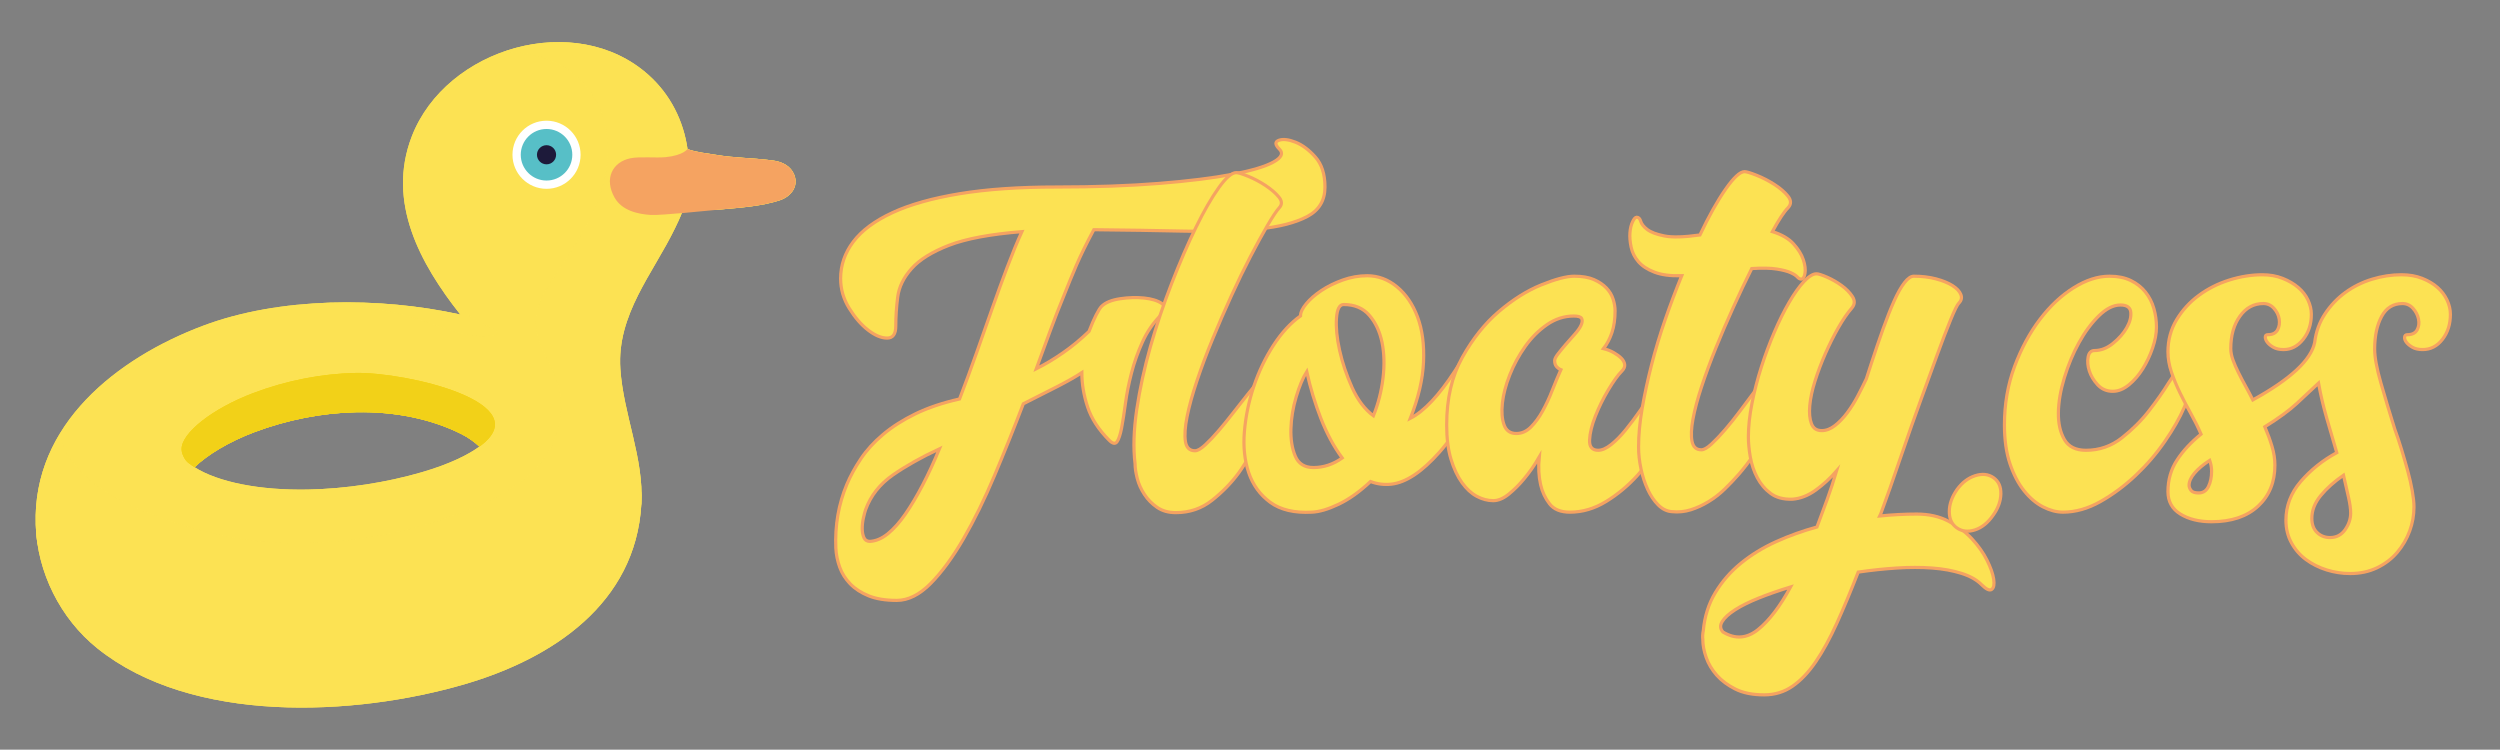 <?xml version="1.0" encoding="iso-8859-1"?>
<!-- Generator: Adobe Illustrator 15.0.0, SVG Export Plug-In . SVG Version: 6.00 Build 0)  -->
<!DOCTYPE svg PUBLIC "-//W3C//DTD SVG 1.1//EN" "http://www.w3.org/Graphics/SVG/1.1/DTD/svg11.dtd">
<svg version="1.1" id="Layer_1" xmlns="http://www.w3.org/2000/svg" xmlns:xlink="http://www.w3.org/1999/xlink" x="0px" y="0px"
	 width="782px" height="234.5px" viewBox="0 0 782 234.5" style="enable-background:new 0 0 782 234.5;" xml:space="preserve">
<rect x="0" y="0" width="782" height="234.5" fill="#808080" stroke="none"/>
<g>
	<path style="fill:#FCE253;" d="M248.414,54.613c-1.072-2.648-3.662-3.975-6.371-4.363c-6.035-0.864-12.137-0.786-18.184-1.834
		c-2.471-0.428-5.975-0.734-8.797-1.78c-1.244-8.711-5.264-16.954-12.16-23.147c-22.793-20.466-63.367-8.627-74.104,19.199
		c-7.904,20.485,2.594,39.842,15.205,55.705c-25.268-5.584-56.522-5.537-80.572,3.531c-26.8,10.104-53.207,30.779-52.269,62.125
		c0.001,0.053,0.003,0.104,0.005,0.158c0.476,14.808,7.69,29.267,19.235,38.552c29.674,23.864,80.508,21.319,114.887,11.277
		c27.508-8.035,53.535-25.207,55.334-56.34c0.834-14.448-5.633-28.038-6.574-42.313c-1.121-17.047,10.166-29.723,17.1-44.013
		c0.695-1.431,1.723-3.581,2.252-5.066c4.186-1.029,8.17-0.427,12.49-0.825c5.854-0.538,12.326-0.986,17.938-2.801
		C247.352,61.539,249.938,58.37,248.414,54.613 M131.959,147.708c-11.211,3.274-23.873,5.2-35.656,5.423c-0.004,0-0.004,0-0.006,0
		c-15.081,0.284-28.032-2.305-35.439-6.98c3.996-3.89,10.768-7.979,18.642-10.948c10.336-3.897,21.401-6.063,31.997-6.263
		c12.164-0.23,23.547,2.148,32.92,6.877c2.152,1.085,4.01,2.447,5.541,3.888C146.598,142.121,141.051,145.052,131.959,147.708"/>
	<path style="fill:#FCE253;" d="M248.414,54.613c-1.072-2.648-3.662-3.975-6.371-4.363c-6.035-0.864-12.137-0.786-18.184-1.834
		c-2.471-0.428-5.975-0.734-8.797-1.78c-1.244-8.711-5.264-16.954-12.16-23.147c-22.793-20.466-63.367-8.627-74.104,19.199
		c-7.904,20.485,2.594,39.842,15.205,55.705c-25.268-5.584-56.522-5.537-80.572,3.531c-26.8,10.104-53.207,30.779-52.269,62.125
		c0.001,0.053,0.003,0.104,0.005,0.158c0.476,14.808,7.69,29.267,19.235,38.552c29.674,23.864,80.508,21.319,114.887,11.277
		c27.508-8.035,53.535-25.207,55.334-56.34c0.834-14.448-5.633-28.038-6.574-42.313c-1.121-17.047,10.166-29.723,17.1-44.013
		c0.695-1.431,1.723-3.581,2.252-5.066c4.186-1.029,8.17-0.427,12.49-0.825c5.854-0.538,12.326-0.986,17.938-2.801
		C247.352,61.539,249.938,58.37,248.414,54.613 M131.959,147.708c-11.211,3.274-23.873,5.2-35.656,5.423c-0.004,0-0.004,0-0.006,0
		c-15.081,0.284-28.032-2.305-35.439-6.98c3.996-3.89,10.768-7.979,18.642-10.948c10.336-3.897,21.401-6.063,31.997-6.263
		c12.164-0.23,23.547,2.148,32.92,6.877c2.152,1.085,4.01,2.447,5.541,3.888C146.598,142.121,141.051,145.052,131.959,147.708"/>
	<g style="opacity:0.39;">
		<g>
			<defs>
				<rect id="SVGID_1_" x="99.648" y="91.021" width="55.955" height="14.158"/>
			</defs>
			<clipPath id="SVGID_2_">
				<use xlink:href="#SVGID_1_"  style="overflow:visible;"/>
			</clipPath>
			<path style="clip-path:url(#SVGID_2_);fill:#FCE253;" d="M99.646,94.826c11.633,0.35,23.242,2.265,34.055,5.939
				c5.434,1.847,11.035,4.196,16.844,4.408c1.574,0.057,7.352-0.186,4.061-2.16c-1.674-1.004-3.557-1.59-5.24-2.6
				c-3.967-2.382-7.703-5.645-10.84-9.391c1.742,2.53,3.586,4.991,5.479,7.371C130.279,95.36,114.791,93.993,99.646,94.826"/>
		</g>
	</g>
	<g style="opacity:0.39;">
		<g>
			<defs>
				<rect id="SVGID_3_" x="11.139" y="13.183" width="237.722" height="208.146"/>
			</defs>
			<clipPath id="SVGID_4_">
				<use xlink:href="#SVGID_3_"  style="overflow:visible;"/>
			</clipPath>
			<path style="clip-path:url(#SVGID_4_);fill:#FCE253;" d="M248.414,54.613c-1.072-2.648-3.662-3.975-6.371-4.363
				c-6.033-0.864-12.137-0.787-18.184-1.834c-2.471-0.429-5.975-0.735-8.797-1.78c-1.244-8.711-5.262-16.954-12.16-23.147
				c-12.561-11.279-30.518-12.73-45.91-7.117c11.561-0.656,23.145,4.181,29.145,14.705c6.951,12.194,4.09,26.245-2.039,38.114
				c-3.854,7.462-8.834,14.211-13.252,21.328c-3.881,6.253-4.283,12.243-1.121,18.86c2.297,4.808,5.006,9.347,5.619,14.751
				c0.689,6.075-0.824,12.485-4.096,17.641c-6.836,10.775-20.156,16.293-31.73,20.271c-14.807,5.089-30.598,7.76-46.25,7.861
				c-15.135,0.099-29.445-3.032-43.596-8.244c-11.56-4.258-24.936-10.659-30.101-22.669c-0.451-1.047-0.784-2.066-1.024-3.06
				c-4.887,8.158-7.7,17.526-7.383,28.117c0.001,0.053,0.003,0.106,0.005,0.159c0.476,14.808,7.69,29.267,19.235,38.552
				c29.674,23.865,80.508,21.32,114.887,11.278c27.508-8.035,53.535-25.207,55.334-56.341c0.834-14.448-5.633-28.039-6.572-42.314
				c-1.123-17.047,10.164-29.723,17.098-44.012c0.695-1.431,1.723-3.581,2.252-5.066c4.186-1.03,8.168-0.428,12.49-0.825
				c5.852-0.539,12.326-0.986,17.936-2.801C247.352,61.539,249.938,58.37,248.414,54.613"/>
		</g>
	</g>
	<g>
		<g>
			<defs>
				<rect id="SVGID_5_" x="11.273" y="153.912" width="189.401" height="45.056"/>
			</defs>
			<clipPath id="SVGID_6_">
				<use xlink:href="#SVGID_5_"  style="overflow:visible;"/>
			</clipPath>
			<path style="clip-path:url(#SVGID_6_);fill:#FCE253;" d="M100.701,198.514c78.93-7.256,95.053-35.78,99.924-40.818
				c0,0,0.072-2.528,0.041-3.784c-8.875,7.78-19.256,26.726-80.219,38.217c-19.816,3.735-40.219,3.483-59.839-1.177
				c-34.226-8.129-48.41-23.533-49.336-25.029c0.09,1.329,0.134,2.673,0.433,3.97C13.587,178.063,56.31,202.595,100.701,198.514"/>
		</g>
	</g>
	<path style="fill:#F7D200;" d="M111.496,128.94c12.164-0.23,23.547,2.148,32.92,6.877c2.152,1.086,4.01,2.447,5.553,3.88
		c18.967-13.646-22.736-23.341-38.705-23.039c-10.594,0.2-21.658,2.365-31.997,6.263c-12.754,4.809-22.626,12.557-22.473,17.639
		l0.002,0.081c0.054,1.375,0.994,3.252,2.062,4.111c0.606,0.488,1.286,0.95,2,1.4c3.995-3.891,10.768-7.98,18.642-10.949
		C89.836,131.306,100.902,129.14,111.496,128.94"/>
	<path style="fill:#F5A361;" d="M248.414,54.613c-1.072-2.648-3.662-3.975-6.371-4.363c-6.033-0.864-12.137-0.787-18.184-1.834
		c-2.471-0.429-5.975-0.735-8.797-1.78c-0.014-0.091-1.15,1.947-6.852,2.522c-2.916,0.295-8.119-0.246-11,0.346
		c-5.703,1.172-8.285,6.456-4.963,12.316c2.291,4.039,7.273,5.192,11.414,5.42c3.1,0.171,18.125-1.384,22.23-1.761
		c5.852-0.539,12.326-0.986,17.936-2.801C247.352,61.539,249.938,58.37,248.414,54.613"/>
	<g style="opacity:0.27;">
		<g>
			<defs>
				<rect id="SVGID_7_" x="190.791" y="56.508" width="58.064" height="0.732"/>
			</defs>
			<clipPath id="SVGID_8_">
				<use xlink:href="#SVGID_7_"  style="overflow:visible;"/>
			</clipPath>
			<path style="clip-path:url(#SVGID_8_);fill:#F5A361;" d="M190.795,56.509c-0.008,0.24-0.006,0.484,0.01,0.732h58.033
				c0.021-0.239,0.02-0.484,0.008-0.732H190.795z"/>
		</g>
	</g>
	<path style="fill:#F2D118;" d="M111.496,128.94c12.164-0.23,23.547,2.148,32.92,6.877c2.152,1.086,4.01,2.447,5.553,3.88
		c18.967-13.646-22.736-23.341-38.705-23.039c-10.594,0.2-21.658,2.365-31.997,6.263c-12.754,4.809-22.626,12.557-22.473,17.639
		l0.002,0.081c0.054,1.375,0.994,3.252,2.062,4.111c0.606,0.488,1.286,0.95,2,1.4c3.995-3.891,10.768-7.98,18.642-10.949
		C89.836,131.306,100.902,129.14,111.496,128.94"/>
	<path style="fill:#FFFFFF;" d="M181.607,48.41c0,5.884-4.77,10.653-10.654,10.653c-5.883,0-10.652-4.769-10.652-10.653
		c0-5.884,4.77-10.653,10.652-10.653C176.838,37.757,181.607,42.526,181.607,48.41"/>
	<path style="fill:#57BFC7;" d="M179.016,48.41c0,4.452-3.609,8.062-8.062,8.062c-4.451,0-8.061-3.61-8.061-8.062
		c0-4.452,3.609-8.062,8.061-8.062C175.406,40.348,179.016,43.958,179.016,48.41"/>
	<path style="fill:#1D1A3A;" d="M173.949,48.41c0,1.654-1.342,2.994-2.994,2.994c-1.654,0-2.996-1.34-2.996-2.994
		c0-1.654,1.342-2.994,2.996-2.994C172.607,45.416,173.949,46.756,173.949,48.41"/>
</g>
<g>
	<path style="fill:#FCE253;stroke:#F5A361;stroke-miterlimit:10;" d="M261.45,171.45c-0.3-7.102,0.849-13.749,3.45-19.95
		c1.099-2.599,2.55-5.25,4.35-7.95c1.8-2.7,4.125-5.25,6.975-7.65c2.851-2.4,6.226-4.549,10.125-6.45
		c3.9-1.898,8.499-3.45,13.801-4.65c1.8-4.699,3.548-9.45,5.25-14.25c1.699-4.8,3.349-9.473,4.949-14.025
		c1.599-4.549,3.174-8.874,4.726-12.975c1.549-4.099,3.075-7.8,4.575-11.1c-9.9,0.801-17.501,2.227-22.801,4.275
		c-5.301,2.051-9.201,4.477-11.699,7.275c-2.501,2.801-3.952,5.775-4.351,8.925c-0.4,3.15-0.6,6.176-0.6,9.075
		c0,2.501-0.9,3.75-2.7,3.75s-3.775-0.825-5.925-2.475c-2.151-1.65-4.125-3.923-5.925-6.825c-1.801-2.899-2.7-6-2.7-9.3
		c0-4.2,1.324-8.048,3.975-11.55c2.648-3.5,6.725-6.525,12.226-9.075c5.498-2.55,12.499-4.523,21-5.925
		c8.498-1.399,18.6-2.1,30.3-2.1c12.099,0,22.8-0.375,32.1-1.125s16.95-1.699,22.95-2.85c6-1.148,10.275-2.423,12.825-3.825
		c2.55-1.399,3.173-2.75,1.875-4.05c-1.401-1.399-1.451-2.325-0.15-2.775c1.299-0.45,3.023-0.249,5.175,0.6
		c2.149,0.851,4.224,2.4,6.226,4.65c1.999,2.25,3,5.376,3,9.375c0,4.2-1.852,7.275-5.55,9.225c-3.701,1.95-8.775,3.25-15.226,3.9
		c-6.45,0.651-14.1,0.876-22.95,0.675c-8.85-0.199-18.375-0.349-28.574-0.45c-2.302,4.301-4.125,8.025-5.476,11.175
		c-1.35,3.15-2.677,6.375-3.975,9.675c-1.401,3.4-2.801,7-4.2,10.8c-1.401,3.802-2.85,7.751-4.35,11.85
		c2.798-1.399,5.599-3.075,8.399-5.025c2.799-1.95,5.499-4.174,8.101-6.675c0.799-2.1,1.549-3.825,2.25-5.175
		c0.698-1.35,1.249-2.224,1.649-2.625c1.2-1.2,3.124-2,5.775-2.4c2.648-0.398,5.175-0.474,7.575-0.225
		c2.399,0.25,4.249,0.825,5.55,1.725c1.298,0.9,1.2,2.1-0.3,3.6c-2.4,2.4-4.327,5.201-5.775,8.4c-1.451,3.201-2.602,6.45-3.45,9.75
		c-0.851,3.3-1.477,6.45-1.875,9.45c-0.4,3-0.802,5.55-1.2,7.65c-0.4,2.1-0.876,3.551-1.425,4.35
		c-0.551,0.802-1.376,0.652-2.475-0.45c-3.3-3.3-5.55-6.773-6.75-10.425c-1.2-3.649-1.8-7.223-1.8-10.725
		c-1.801,1.2-4.301,2.625-7.5,4.275c-3.202,1.65-6.802,3.476-10.801,5.475c-2.901,7.601-5.901,15.075-9,22.425
		c-3.101,7.35-6.325,13.926-9.675,19.725c-3.352,5.798-6.775,10.474-10.274,14.024c-3.502,3.549-7.051,5.325-10.65,5.325
		c-3.502,0-6.427-0.476-8.775-1.425c-2.351-0.951-4.274-2.201-5.774-3.75c-1.5-1.552-2.602-3.3-3.3-5.25
		C261.949,175.425,261.549,173.449,261.45,171.45z M293.85,140.4c-5.602,2.602-10.45,5.325-14.55,8.175
		c-4.102,2.85-6.951,6.476-8.55,10.875c-0.201,0.6-0.427,1.451-0.675,2.55c-0.251,1.102-0.375,2.198-0.375,3.3
		c0,1.1,0.173,2.049,0.524,2.851c0.35,0.799,0.976,1.199,1.875,1.199c1.898-0.101,3.773-0.899,5.625-2.399
		c1.85-1.5,3.676-3.549,5.476-6.15c1.8-2.599,3.6-5.625,5.399-9.075C290.4,148.275,292.148,144.501,293.85,140.4z"/>
	<path style="fill:#FCE253;stroke:#F5A361;stroke-miterlimit:10;" d="M355.049,145.05c-0.6-4.898-0.424-10.549,0.525-16.95
		c0.951-6.398,2.374-12.949,4.274-19.65c1.898-6.699,4.125-13.324,6.675-19.875c2.551-6.549,5.074-12.375,7.575-17.475
		c2.499-5.1,4.875-9.225,7.125-12.375S385.297,54,386.699,54c0.6,0,1.823,0.375,3.675,1.123c1.849,0.75,3.649,1.697,5.399,2.845
		c1.749,1.148,3.15,2.349,4.2,3.596c1.05,1.247,1.125,2.369,0.226,3.368c-0.9,0.999-2.152,2.871-3.75,5.616
		c-1.602,2.747-3.375,5.991-5.325,9.733c-1.95,3.746-3.952,7.863-6,12.354c-2.051,4.493-4.001,8.986-5.851,13.477
		c-1.852,4.493-3.476,8.836-4.875,13.027c-1.401,4.193-2.426,7.912-3.074,11.156c-0.652,3.244-0.825,5.84-0.525,7.786
		c0.3,1.948,1.299,2.92,3,2.92c0.799,0,1.85-0.6,3.15-1.8c1.298-1.2,2.699-2.674,4.199-4.425c1.5-1.749,3.023-3.624,4.575-5.625
		c1.55-1.999,3.023-3.874,4.425-5.625c1.399-1.749,2.6-3.199,3.601-4.35c0.998-1.148,1.748-1.725,2.25-1.725
		c0.998,0,1.725,0.25,2.175,0.75c0.45,0.501,0.75,1.176,0.9,2.025c0.149,0.851,0.124,1.826-0.075,2.925
		c-0.202,1.102-0.502,2.201-0.9,3.3c-0.899,2.602-2.2,5.65-3.899,9.15c-1.901,4.608-4.151,8.726-6.75,12.354
		c-2.302,3.124-5.077,5.972-8.325,8.541c-3.251,2.571-7.026,3.855-11.325,3.855c-2.302,0-4.252-0.548-5.85-1.65
		c-1.602-1.1-2.926-2.449-3.976-4.05c-1.05-1.598-1.8-3.274-2.25-5.025C355.273,147.876,355.049,146.351,355.049,145.05z"/>
	<path style="fill:#FCE253;stroke:#F5A361;stroke-miterlimit:10;" d="M455.099,116.039c1.699-2.794,3.199-4.338,4.5-4.638
		c1.298-0.3,2.198,0.3,2.699,1.795c0.5,1.498,0.5,3.717,0,6.661c-0.501,2.944-1.701,6.164-3.6,9.656
		c-2.901,4.889-5.726,8.88-8.475,11.974c-2.752,3.094-5.377,5.466-7.875,7.111c-2.501,1.647-4.875,2.597-7.125,2.845
		s-4.426-0.026-6.525-0.825c-3.4,3.195-6.727,5.564-9.975,7.111c-3.251,1.547-6.026,2.372-8.325,2.471
		c-5.501,0.3-9.851-0.722-13.05-3.068c-3.202-2.344-5.452-5.438-6.75-9.281c-1.299-3.841-1.749-8.133-1.351-12.874
		c0.401-4.739,1.374-9.431,2.925-14.072c1.55-4.641,3.601-8.932,6.15-12.875c2.55-3.942,5.374-7.01,8.475-9.206
		c0-1.097,0.601-2.367,1.801-3.815c1.199-1.449,2.774-2.82,4.725-4.118c1.95-1.296,4.174-2.393,6.675-3.293
		c2.499-0.897,5.049-1.348,7.65-1.348c3.398,0,6.499,1.148,9.3,3.443c2.799,2.297,4.95,5.44,6.45,9.431
		c1.5,3.994,2.123,8.709,1.875,14.147c-0.251,5.44-1.627,11.302-4.125,17.587C445.446,128.665,450.097,123.724,455.099,116.039z
		 M410.849,146.25c3.199,0,6.199-0.999,9-3c-2.602-3.499-4.826-7.624-6.676-12.375c-1.852-4.749-3.325-9.624-4.425-14.625
		c-1.2,1.901-2.302,4.526-3.3,7.875c-1.001,3.352-1.552,6.675-1.65,9.975c-0.101,3.3,0.35,6.15,1.351,8.55
		C406.146,145.05,408.048,146.25,410.849,146.25z M429.599,130.05c1.5-3.698,2.498-7.598,3-11.7
		c0.499-4.099,0.398-7.849-0.301-11.25c-0.7-3.398-2.024-6.225-3.975-8.475s-4.627-3.375-8.025-3.375
		c-1.301,0-2.051,1.425-2.25,4.275c-0.201,2.85,0.125,6.202,0.976,10.05c0.849,3.851,2.149,7.725,3.899,11.625
		C424.672,125.1,426.898,128.051,429.599,130.05z"/>
	<path style="fill:#FCE253;stroke:#F5A361;stroke-miterlimit:10;" d="M452.52,132.9c0-8.198,1.624-15.225,4.875-21.075
		c3.248-5.85,7.073-10.65,11.475-14.4c4.399-3.75,8.824-6.525,13.275-8.325c4.448-1.8,7.875-2.7,10.274-2.7
		c2.499,0,4.55,0.352,6.15,1.05c1.599,0.701,2.901,1.575,3.909,2.625c1.006,1.05,1.711,2.227,2.114,3.525
		c0.403,1.301,0.604,2.5,0.604,3.6c0,2.602-0.328,4.875-0.981,6.825c-0.656,1.95-1.538,3.626-2.646,5.025
		c1.209,0.3,2.29,0.727,3.246,1.275c0.954,0.551,1.732,1.125,2.332,1.725c0.6,0.6,0.949,1.252,1.05,1.95
		c0.099,0.701-0.201,1.401-0.899,2.1c-1.2,1.2-2.606,3.15-4.215,5.85c-1.609,2.7-2.965,5.451-4.063,8.25
		c-1.102,2.801-1.702,5.275-1.8,7.425c-0.102,2.151,0.799,3.225,2.699,3.225c1.2,0,2.555-0.6,4.064-1.8
		c1.51-1.2,3.014-2.723,4.514-4.575c1.5-1.849,3-3.849,4.5-6c1.5-2.149,2.926-4.148,4.275-6c1.35-1.849,2.524-3.375,3.525-4.575
		c0.998-1.2,1.8-1.8,2.399-1.8c1.699,0,2.648,1.102,2.851,3.3c0.199,2.201-0.251,4.927-1.351,8.175
		c-1.102,3.25-2.726,6.775-4.875,10.575c-2.151,3.802-4.701,7.327-7.649,10.575c-2.951,3.25-6.23,5.977-9.84,8.175
		c-3.609,2.201-7.363,3.3-11.264,3.3c-2.901,0-5.025-0.875-6.375-2.625c-1.35-1.749-2.275-3.725-2.775-5.925
		c-0.6-2.599-0.75-5.499-0.449-8.7c-1.5,2.602-3.102,4.9-4.801,6.9c-1.401,1.702-2.95,3.25-4.649,4.65
		c-1.702,1.401-3.352,2.1-4.95,2.1c-1.701,0-3.4-0.45-5.1-1.35c-1.702-0.9-3.251-2.325-4.65-4.275c-1.401-1.95-2.55-4.399-3.45-7.35
		C452.97,140.677,452.52,137.1,452.52,132.9z M492.298,98.85c-3,0-5.801,0.9-8.4,2.7c-2.602,1.8-4.875,4.076-6.825,6.825
		c-1.95,2.751-3.551,5.7-4.8,8.85c-1.252,3.15-2.025,6.101-2.325,8.85c-0.3,2.751-0.126,5.025,0.525,6.825
		c0.649,1.8,1.924,2.7,3.825,2.7c1.699,0,3.225-0.675,4.574-2.025c1.351-1.35,2.574-3.023,3.676-5.025c1.099-1.999,2.1-4.148,3-6.45
		c0.899-2.299,1.8-4.449,2.699-6.45c-0.501-0.199-0.951-0.525-1.35-0.975c-0.4-0.45-0.6-1.073-0.6-1.875c0-0.499,0.349-1.2,1.05-2.1
		c0.698-0.9,1.5-1.875,2.399-2.925c0.9-1.05,1.824-2.1,2.775-3.15c0.949-1.05,1.624-1.999,2.025-2.85
		c0.398-0.848,0.473-1.549,0.225-2.1C494.521,99.126,493.696,98.85,492.298,98.85z"/>
	<path style="fill:#FCE253;stroke:#F5A361;stroke-miterlimit:10;" d="M554.396,72.45c2.899,0.9,5.1,2.175,6.6,3.825
		s2.524,3.3,3.075,4.95c0.549,1.65,0.725,3.075,0.525,4.275c-0.202,1.2-0.601,1.8-1.2,1.8c-0.401,0-0.802-0.225-1.2-0.675
		c-0.4-0.45-1.102-0.9-2.1-1.35c-1.001-0.45-2.452-0.825-4.351-1.125c-1.9-0.3-4.5-0.349-7.8-0.15
		c-1.9,3.802-3.825,7.852-5.775,12.15c-1.949,4.301-3.775,8.55-5.475,12.75c-1.701,4.2-3.176,8.201-4.425,12
		c-1.252,3.802-2.151,7.177-2.7,10.125c-0.551,2.951-0.651,5.302-0.3,7.05c0.349,1.75,1.324,2.625,2.925,2.625
		c0.799,0,1.85-0.6,3.15-1.8c1.298-1.2,2.723-2.7,4.274-4.5c1.55-1.8,3.124-3.773,4.726-5.925c1.598-2.149,3.074-4.125,4.425-5.925
		c1.35-1.8,2.55-3.3,3.6-4.5c1.05-1.2,1.823-1.8,2.325-1.8c0.998,0,1.725,0.276,2.175,0.825c0.45,0.551,0.725,1.275,0.825,2.175
		c0.099,0.9,0.049,1.927-0.15,3.075c-0.201,1.15-0.501,2.325-0.899,3.525c-0.9,2.801-2.201,6-3.9,9.6c-2.7,4.9-5.65,9.201-8.85,12.9
		c-1.401,1.601-2.876,3.15-4.425,4.65c-1.552,1.5-3.226,2.801-5.025,3.9c-1.8,1.102-3.651,1.95-5.55,2.55
		c-1.901,0.6-3.851,0.801-5.851,0.6c-1.601-0.098-3.051-0.799-4.35-2.1c-1.301-1.299-2.4-2.925-3.3-4.875
		c-0.9-1.95-1.599-4.1-2.101-6.45c-0.499-2.349-0.75-4.624-0.75-6.825c0-3.698,0.375-7.725,1.125-12.075s1.726-8.874,2.926-13.575
		c1.199-4.699,2.625-9.424,4.274-14.175c1.65-4.749,3.375-9.324,5.175-13.725c-3.501,0.101-6.352-0.274-8.55-1.125
		c-2.198-0.849-3.874-1.95-5.024-3.3c-1.148-1.35-1.898-2.85-2.25-4.5c-0.35-1.65-0.474-3.15-0.375-4.5
		c0.101-1.35,0.375-2.499,0.824-3.45c0.45-0.949,0.877-1.425,1.275-1.425c0.6,0,1.026,0.426,1.275,1.275
		c0.25,0.851,0.926,1.702,2.024,2.55c1.102,0.851,2.874,1.526,5.325,2.025c2.449,0.502,6.174,0.401,11.175-0.3
		c2.799-5.899,5.476-10.673,8.025-14.325c2.55-3.649,4.523-5.475,5.925-5.475c0.6,0,1.85,0.375,3.75,1.125
		c1.898,0.75,3.75,1.701,5.55,2.85c1.8,1.151,3.226,2.377,4.275,3.675c1.05,1.301,1.073,2.5,0.075,3.6
		C558.046,66.251,556.396,68.751,554.396,72.45z"/>
	<path style="fill:#FCE253;stroke:#F5A361;stroke-miterlimit:10;" d="M599.545,160.8c3.799,0,7.125,0.75,9.975,2.25
		s5.273,3.323,7.275,5.476c1.999,2.148,3.574,4.373,4.725,6.675c1.148,2.299,1.85,4.274,2.1,5.925c0.249,1.65,0.05,2.724-0.6,3.225
		c-0.651,0.5-1.725,0-3.225-1.5s-3.601-2.676-6.301-3.524c-2.699-0.851-5.751-1.401-9.149-1.65c-3.401-0.251-7.076-0.251-11.025,0
		c-3.951,0.249-7.976,0.675-12.075,1.275c-2.301,5.899-4.525,11.224-6.675,15.975c-2.151,4.749-4.35,8.775-6.6,12.075
		s-4.676,5.85-7.275,7.65c-2.602,1.8-5.55,2.699-8.85,2.699c-3.601,0-6.601-0.6-9-1.8c-2.4-1.2-4.351-2.65-5.851-4.35
		c-1.5-1.702-2.599-3.551-3.3-5.55c-0.698-2.002-1.05-3.852-1.05-5.551v-0.149c-0.099-0.802-0.049-1.702,0.15-2.7
		c0.4-4.401,1.649-8.351,3.75-11.85c2.1-3.502,4.776-6.577,8.024-9.226c3.251-2.65,6.924-4.9,11.025-6.75
		c4.099-1.852,8.349-3.375,12.75-4.575c1.099-2.899,2.175-5.798,3.225-8.7c1.05-2.899,2.025-5.85,2.925-8.85
		c-2.001,2.302-4.176,4.301-6.524,6c-2.351,1.702-4.776,2.651-7.275,2.85c-2.801,0.101-5.076-0.499-6.825-1.8
		c-1.75-1.298-3.149-2.949-4.199-4.95c-1.051-1.999-1.774-4.148-2.176-6.45c-0.398-2.299-0.6-4.399-0.6-6.3
		c0-3.199,0.375-6.698,1.125-10.5c0.75-3.799,1.725-7.575,2.925-11.325s2.55-7.374,4.05-10.875c1.5-3.5,3.05-6.624,4.65-9.375
		c1.599-2.75,3.15-4.924,4.65-6.525c1.5-1.598,2.798-2.4,3.899-2.4c0.601,0,1.699,0.352,3.3,1.05
		c1.599,0.701,3.125,1.575,4.575,2.625c1.448,1.05,2.573,2.201,3.375,3.45c0.8,1.251,0.75,2.426-0.149,3.525
		c-1.402,1.601-2.827,3.675-4.275,6.225c-1.451,2.55-2.801,5.25-4.05,8.1c-1.252,2.85-2.325,5.7-3.226,8.55
		c-0.899,2.85-1.45,5.426-1.649,7.725c-0.202,2.302-0.026,4.177,0.524,5.625c0.549,1.451,1.625,2.175,3.226,2.175
		c1.399,0,2.774-0.525,4.125-1.575c1.35-1.05,2.625-2.374,3.825-3.975c1.199-1.598,2.299-3.349,3.3-5.25
		c0.998-1.898,1.898-3.698,2.7-5.4l1.5-4.65c1.298-3.999,2.55-7.673,3.75-11.025c1.199-3.35,2.348-6.249,3.449-8.7
		c1.1-2.449,2.176-4.35,3.226-5.7c1.05-1.35,2.024-2.025,2.925-2.025c2.498,0,4.8,0.277,6.9,0.825c2.1,0.551,3.824,1.251,5.175,2.1
		c1.35,0.851,2.224,1.776,2.625,2.775c0.398,1,0.199,1.901-0.601,2.7c-0.501,0.502-1.375,2.276-2.625,5.325
		c-1.251,3.052-2.676,6.776-4.274,11.175c-1.601,4.402-3.326,9.15-5.175,14.25c-1.852,5.1-3.577,10.001-5.176,14.7
		c-1.601,4.702-3.025,8.827-4.274,12.375c-1.252,3.551-2.126,5.977-2.625,7.275c-0.202,0.6-0.401,1.102-0.601,1.5
		c2-0.199,3.976-0.349,5.926-0.45C595.869,160.852,597.744,160.8,599.545,160.8z M538.944,197.7c3.802,2.299,7.451,2.048,10.95-0.75
		c3.499-2.801,6.9-7.252,10.2-13.351c-3.601,1.1-6.9,2.25-9.9,3.45s-5.475,2.424-7.425,3.675c-1.95,1.25-3.3,2.476-4.05,3.676
		C537.97,195.6,538.045,196.699,538.944,197.7z"/>
	<path style="fill:#FCE253;stroke:#F5A361;stroke-miterlimit:10;" d="M612.144,165.15c-1.602-1.102-2.4-2.798-2.4-5.1
		c0-2.299,0.799-4.598,2.4-6.9c1.598-2.198,3.499-3.649,5.699-4.35c2.199-0.698,4.1-0.499,5.7,0.6
		c1.599,1.102,2.374,2.801,2.325,5.1c-0.052,2.302-0.877,4.552-2.475,6.75c-1.602,2.299-3.477,3.799-5.625,4.5
		C615.616,166.448,613.741,166.249,612.144,165.15z"/>
	<path style="fill:#FCE253;stroke:#F5A361;stroke-miterlimit:10;" d="M645.291,160.2c-2.002,0-4.076-0.549-6.226-1.65
		c-2.151-1.099-4.125-2.775-5.925-5.025s-3.276-5.074-4.425-8.475c-1.148-3.398-1.726-7.448-1.726-12.15
		c0-6.499,1.051-12.574,3.15-18.225c2.1-5.648,4.748-10.575,7.95-14.775c3.199-4.2,6.724-7.5,10.575-9.9
		c3.848-2.4,7.574-3.6,11.175-3.6c2.599,0,4.823,0.45,6.675,1.35c1.85,0.9,3.375,2.1,4.575,3.6s2.074,3.202,2.625,5.1
		c0.548,1.9,0.825,3.851,0.825,5.85c0,2.002-0.401,4.177-1.2,6.525c-0.802,2.351-1.826,4.525-3.075,6.525
		c-1.252,2.001-2.7,3.675-4.35,5.025c-1.65,1.35-3.326,2.025-5.025,2.025c-1.9,0-3.476-0.675-4.725-2.025
		c-1.252-1.35-2.126-2.798-2.625-4.35c-0.502-1.549-0.626-3-0.375-4.35c0.248-1.35,0.923-2.025,2.024-2.025
		c1.999,0,3.924-0.75,5.775-2.25c1.849-1.5,3.274-3.124,4.274-4.875c0.999-1.749,1.426-3.375,1.275-4.875s-1.226-2.25-3.225-2.25
		c-2.201,0-4.451,1.125-6.75,3.375c-2.302,2.25-4.376,5.051-6.226,8.4c-1.852,3.352-3.375,7.001-4.575,10.95
		c-1.199,3.952-1.825,7.601-1.875,10.95c-0.051,3.352,0.574,6.15,1.875,8.4c1.299,2.25,3.549,3.375,6.75,3.375
		c4.2,0,7.95-1.298,11.25-3.9c3.301-2.6,6.15-5.449,8.551-8.55c2.399-3.098,4.398-5.948,6-8.55c1.598-2.599,2.85-3.9,3.75-3.9
		c1.999,0,3.049,1.102,3.149,3.3c0.099,2.201-0.551,4.927-1.95,8.175c-1.401,3.251-3.426,6.802-6.074,10.65
		c-2.651,3.851-5.7,7.401-9.15,10.65c-3.45,3.25-7.125,5.977-11.025,8.175C653.091,159.101,649.19,160.2,645.291,160.2z"/>
	<path style="fill:#FCE253;stroke:#F5A361;stroke-miterlimit:10;" d="M752.989,104.7c1.5,0,2.524-0.5,3.075-1.5
		c0.549-0.999,0.698-2.124,0.45-3.375c-0.251-1.25-0.825-2.375-1.725-3.375c-0.9-0.999-2.002-1.5-3.301-1.5
		c-2.901,0-5.076,1.35-6.524,4.05c-1.451,2.7-2.175,6.101-2.175,10.2c0,2.5,0.648,6.025,1.949,10.575
		c1.299,4.552,2.75,9.375,4.351,14.475c0.698,1.901,1.399,4.001,2.1,6.3c0.698,2.302,1.351,4.552,1.95,6.75
		c0.6,2.201,1.073,4.301,1.425,6.3c0.35,2.001,0.525,3.651,0.525,4.95c0,2.602-0.45,5.124-1.351,7.575
		c-0.899,2.449-2.2,4.674-3.899,6.675c-1.702,1.999-3.802,3.601-6.3,4.8c-2.501,1.2-5.302,1.801-8.4,1.801
		c-2.501,0-4.95-0.375-7.35-1.125c-2.4-0.75-4.552-1.826-6.45-3.226c-1.901-1.401-3.427-3.149-4.575-5.25
		c-1.15-2.1-1.725-4.451-1.725-7.05c0-4.5,1.549-8.55,4.649-12.15c3.099-3.6,6.849-6.6,11.25-9c-1.102-3.699-2.175-7.399-3.225-11.1
		c-1.05-3.698-1.875-7.249-2.476-10.65c-2.1,2.001-4.375,4.125-6.824,6.375c-2.452,2.25-5.775,4.676-9.976,7.275
		c0.9,2.1,1.65,4.151,2.25,6.15c0.601,2.001,0.9,3.952,0.9,5.85c0,5.302-1.751,9.577-5.25,12.825
		c-3.502,3.25-8.351,4.875-14.55,4.875c-3.9,0-7.151-0.797-9.75-2.396c-2.602-1.596-3.9-3.942-3.9-7.036
		c0-3.693,0.949-6.986,2.85-9.881c1.898-2.893,4.399-5.588,7.5-8.084c-0.899-2.095-1.949-4.216-3.149-6.363
		c-1.2-2.145-2.325-4.289-3.375-6.436c-1.05-2.147-1.95-4.317-2.7-6.514c-0.75-2.196-1.125-4.343-1.125-6.438
		c0-3.691,0.9-7.034,2.7-10.029c1.8-2.996,4.125-5.541,6.975-7.636c2.851-2.095,6.023-3.694,9.525-4.791
		c3.499-1.097,6.949-1.647,10.35-1.647c2.3,0,4.399,0.373,6.3,1.118c1.898,0.746,3.525,1.69,4.875,2.833
		c1.351,1.144,2.375,2.459,3.075,3.949c0.698,1.491,1.05,2.979,1.05,4.47c0,3.082-0.851,5.69-2.55,7.826
		c-1.701,2.138-3.75,3.204-6.149,3.204c-1.301,0-2.377-0.249-3.226-0.75c-0.851-0.5-1.477-1.024-1.875-1.575
		c-0.4-0.548-0.6-1.073-0.6-1.575c0-0.5,0.248-0.75,0.75-0.75c1.5,0,2.524-0.5,3.075-1.5c0.548-0.999,0.724-2.124,0.524-3.375
		c-0.201-1.25-0.75-2.375-1.649-3.375c-0.9-0.999-2.002-1.5-3.301-1.5c-3,0-5.451,1.326-7.35,3.975
		c-1.9,2.651-2.85,6.026-2.85,10.125c0,1.102,0.225,2.276,0.675,3.525c0.45,1.251,1.024,2.576,1.725,3.975
		c0.698,1.402,1.448,2.827,2.25,4.275c0.8,1.451,1.55,2.875,2.25,4.275c11.799-6.5,18.249-12.5,19.351-18
		c0.398-3.3,1.474-6.272,3.225-8.918c1.748-2.646,3.874-4.88,6.375-6.699c2.498-1.818,5.273-3.197,8.325-4.132
		c3.049-0.933,6.124-1.401,9.225-1.401c2.4,0,4.55,0.373,6.45,1.118c1.898,0.746,3.499,1.69,4.8,2.833
		c1.299,1.144,2.3,2.459,3,3.949c0.698,1.491,1.05,2.979,1.05,4.47c0,3.082-0.824,5.69-2.475,7.826
		c-1.65,2.138-3.727,3.204-6.225,3.204c-1.301,0-2.377-0.249-3.226-0.75c-0.851-0.5-1.477-1.024-1.875-1.575
		c-0.4-0.548-0.576-1.073-0.524-1.575C752.214,104.951,752.488,104.7,752.989,104.7z M691.79,147.45c0-1.2-0.202-2.349-0.601-3.45
		c-2.001,1.301-3.576,2.625-4.725,3.975c-1.151,1.35-1.726,2.625-1.726,3.825c0,0.502,0.199,1.027,0.601,1.575
		c0.398,0.551,1.2,0.825,2.399,0.825c1.399,0,2.424-0.675,3.075-2.025C691.464,150.825,691.79,149.25,691.79,147.45z M735.29,160.5
		c0-1.298-0.226-2.948-0.676-4.95c-0.449-1.999-0.975-4.298-1.574-6.9c-2.902,2.001-5.276,4.125-7.125,6.375
		c-1.852,2.25-2.775,4.626-2.775,7.125c0,1.898,0.549,3.375,1.65,4.425c1.099,1.05,2.449,1.575,4.05,1.575
		c1.999,0,3.574-0.825,4.725-2.476C734.713,164.025,735.29,162.3,735.29,160.5z"/>
</g>
</svg>
